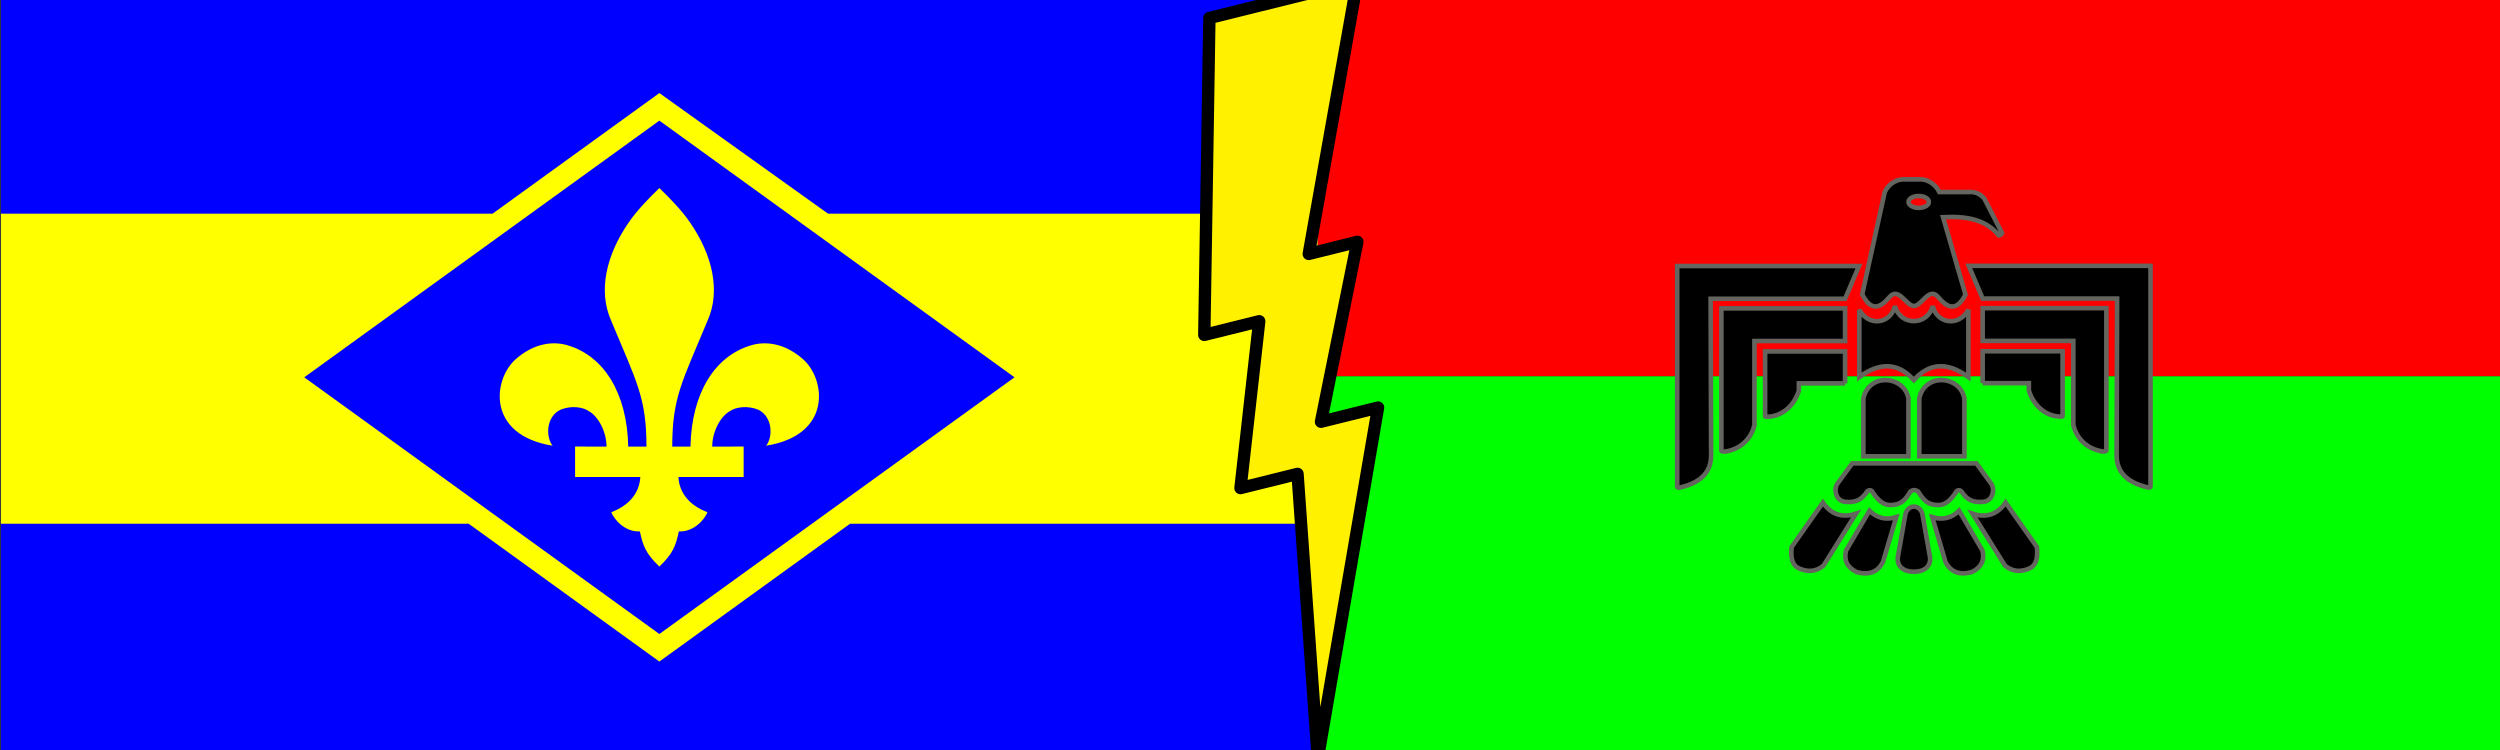 <?xml version="1.0" encoding="UTF-8" standalone="no"?>
<!-- Created with Inkscape (http://www.inkscape.org/) -->

<svg
   xmlns:dc="http://purl.org/dc/elements/1.1/"
   xmlns:cc="http://creativecommons.org/ns#"
   xmlns:rdf="http://www.w3.org/1999/02/22-rdf-syntax-ns#"
   xmlns:svg="http://www.w3.org/2000/svg"
   xmlns="http://www.w3.org/2000/svg"
   xmlns:sodipodi="http://sodipodi.sourceforge.net/DTD/sodipodi-0.dtd"
   xmlns:inkscape="http://www.inkscape.org/namespaces/inkscape"
   width="1000mm"
   height="300mm"
   viewBox="0 0 1000 300"
   version="1.1"
   id="svg8"
   sodipodi:docname="war.svg"
   inkscape:version="0.92.3 (2405546, 2018-03-11)">
  <rect x="0" y="0" width="1000" height="300" fill="#333333" stroke="none"/>
  <defs
     id="defs2" />
  <sodipodi:namedview
     id="base"
     pagecolor="#ffffff"
     bordercolor="#666666"
     borderopacity="1.0"
     inkscape:pageopacity="0.0"
     inkscape:pageshadow="2"
     inkscape:zoom="0.24748737"
     inkscape:cx="2360.6639"
     inkscape:cy="170.12617"
     inkscape:document-units="mm"
     inkscape:current-layer="layer1"
     showgrid="false"
     height="50mm"
     inkscape:window-width="1920"
     inkscape:window-height="1019"
     inkscape:window-x="1920"
     inkscape:window-y="0"
     inkscape:window-maximized="1" />
  <g
     inkscape:label="Layer 1"
     inkscape:groupmode="layer"
     id="layer1"
     transform="translate(0,3)">
    <path
       inkscape:connector-curvature="0"
       style="fill:#0000ff;stroke:none;stroke-width:0.006"
       d="M 0.378,-4.537 H 527.113 V 300.384 H 0.378 Z"
       id="path2725" />
    <path
       inkscape:connector-curvature="0"
       id="path2729"
       d="M 527.112,82.46 331.2,82.46 263.746,34.223 197.038,82.46 H 0.378 V 206.496 H 187.477 l 76.269,55.127 76.269,-55.128 H 527.112 Z"
       style="fill:#ffff00;stroke:none;stroke-width:0.005"
       sodipodi:nodetypes="ccccccccccc" />
    <path
       inkscape:connector-curvature="0"
       id="path2731"
       d="M 121.695,147.923 263.745,45.249 405.795,147.923 263.745,250.598 Z"
       style="fill:#0000ff;stroke:none;stroke-width:0.005" />
    <path
       inkscape:connector-curvature="0"
       id="path2733"
       d="m 263.747,72.219 c 4.738,4.592 8.862,8.88 12.169,13.631 9.216,13.253 12.321,27.645 7.161,39.288 -10.241,24.633 -14.175,30.885 -14.175,50.5 h 7.281 c 0.457,-21.576 9.824,-36.02 23.746,-40.354 6.127,-2.053 14.077,-1.036 21.362,5.475 9.018,8.058 11.644,30.257 -14.83,34.527 2.803,-3.618 2.566,-11.541 -3.039,-14.337 -4.286,-1.861 -9.126,-1.133 -11.389,0.468 -3.64,1.911 -7.146,8.028 -7.146,14.221 l 12.571,-0.014 v 12.19 l -26.093,-0.014 c 0.339,6.27 4.28,11.293 11.606,14.088 -0.947,2.642 -5.365,8.028 -11.432,7.664 -1.195,5.698 -2.338,8.898 -7.793,14.076 -5.455,-5.178 -6.595,-8.379 -7.793,-14.076 -6.071,0.364 -10.49,-5.022 -11.432,-7.664 7.327,-2.795 11.267,-7.818 11.605,-14.088 l -26.089,0.014 -0.004,-12.19 12.571,0.014 c 0,-6.193 -3.505,-12.31 -7.15,-14.221 -2.262,-1.6 -7.1,-2.328 -11.384,-0.468 -5.606,2.796 -5.842,10.719 -3.043,14.337 -26.474,-4.27 -23.845,-26.469 -14.829,-34.527 7.289,-6.512 15.236,-7.529 21.364,-5.475 13.924,4.335 23.29,18.778 23.744,40.354 h 7.281 c 0,-19.615 -3.93,-25.867 -14.172,-50.5 -5.157,-11.643 -2.058,-26.035 7.162,-39.288 3.303,-4.751 7.427,-9.039 12.169,-13.631 z"
       style="fill:#ffff00;stroke:none;stroke-width:0.005" />
    <path
       inkscape:connector-curvature="0"
       id="path2691"
       d="M 527.113,-5.304 H 1003.98 V 147.54 H 527.113 Z"
       style="fill:#ff0000;stroke:none;stroke-width:0.005" />
    <path
       inkscape:connector-curvature="0"
       id="path2693"
       d="M 527.113,147.541 H 1003.98 V 300.384 H 527.113 Z"
       style="fill:#00ff00;stroke:none;stroke-width:0.005" />
    <path
       inkscape:connector-curvature="0"
       style="fill:#000000;stroke:#64655f;stroke-width:1.84;stroke-miterlimit:4;stroke-dasharray:none;stroke-opacity:1"
       d="m 670.885,103.407 v 45.264 43.067 c 0.064,0.337 0.522,0.464 1.225,0.255 8.764,-2.066 12.301,-6.605 12.336,-12.785 l -0.199,-62.714 h 53.78 l 5.563,-13.087 z"
       id="path3197" />
    <path
       inkscape:connector-curvature="0"
       style="fill:#000000;stroke:#64655f;stroke-width:1.84;stroke-miterlimit:4;stroke-dasharray:none;stroke-opacity:1"
       d="m 689.895,177.674 c -0.773,-0.017 -1.29,-0.135 -1.348,-0.432 v -56.9 h 49.484 l -0.004,13.083 h -36.259 c 0,11.232 0,22.464 0,33.696 -1.578,5.986 -5.976,9.678 -11.873,10.553 z"
       id="path3193" />
    <path
       inkscape:connector-curvature="0"
       style="fill:#000000;stroke:#64655f;stroke-width:1.84;stroke-miterlimit:4;stroke-dasharray:none;stroke-opacity:1"
       d="m 738.031,150.335 h -18.486 v 2.903 c -1.805,6.122 -7.077,10.705 -13.15,10.454 -0.197,-0.006 -0.361,-0.063 -0.351,-0.469 v -25.663 h 31.986 l -0.01,12.806"
       id="path2699" />
    <path
       inkscape:connector-curvature="0"
       style="fill:#000000;stroke:#64655f;stroke-width:1.84;stroke-miterlimit:4;stroke-dasharray:none;stroke-opacity:1"
       d="m 765.59,125.439 c 3.236,0.019 6.453,-2.03 7.511,-6.031 1.589,7.004 10.392,8.567 14.248,1.479 v 26.91 c -8.91,-6.495 -15.992,-5.271 -21.812,1.234 -5.82,-6.506 -12.901,-7.73 -21.812,-1.234 v -26.91 c 3.857,7.088 12.66,5.525 14.248,-1.479 1.063,4.022 4.364,6.107 7.617,6.031 z"
       id="path2701" />
    <path
       inkscape:connector-curvature="0"
       style="fill:#000000;stroke:#64655f;stroke-width:1.84;stroke-miterlimit:4;stroke-dasharray:none;stroke-opacity:1"
       d="m 767.709,179.517 h 18.037 v -23.204 c -1.795,-9.159 -15.772,-10.26 -18.038,0 z"
       id="path2703" />
    <path
       inkscape:connector-curvature="0"
       style="fill:#000000;stroke:#64655f;stroke-width:1.84;stroke-miterlimit:4;stroke-dasharray:none;stroke-opacity:1"
       d="m 745.342,179.517 h 18.037 v -23.204 c -1.795,-9.159 -15.772,-10.26 -18.038,0 z"
       id="path2705" />
    <path
       inkscape:connector-curvature="0"
       style="fill:#000000;stroke:#64655f;stroke-width:1.84;stroke-miterlimit:4;stroke-dasharray:none;stroke-opacity:1"
       d="m 790.562,182.356 h -49.681 l -6.03,8.27 c -0.487,0.883 -0.669,1.791 -0.642,2.715 0.282,2.576 1.515,3.852 3.337,4.32 4.686,0.633 7.125,-0.735 9.37,-4.165 0.717,-0.602 1.375,-0.54 1.901,-5.1e-4 2.361,3.852 4.723,5.457 7.085,5.524 4.454,-0.002 6.003,-1.778 8.274,-5.415 1.031,-0.778 2.063,-0.731 3.095,0 2.266,3.637 3.814,5.413 8.268,5.415 2.361,-0.067 4.723,-1.672 7.085,-5.524 0.526,-0.539 1.183,-0.602 1.901,5.1e-4 2.246,3.431 4.684,4.799 9.37,4.165 1.822,-0.468 3.055,-1.744 3.337,-4.32 0.027,-0.924 -0.155,-1.832 -0.642,-2.715 z"
       id="path2707" />
    <path
       inkscape:connector-curvature="0"
       style="fill:#000000;stroke:#64655f;stroke-width:1.84;stroke-miterlimit:4;stroke-dasharray:none;stroke-opacity:1"
       d="m 772.908,203.832 c 4.086,1.296 7.659,0.453 10.718,-2.53 l 9.371,15.922 c 0.941,3.95 -0.513,6.83 -4.364,8.64 -4.835,1.296 -8.301,-0.041 -10.397,-4.011 z"
       id="path2709" />
    <path
       inkscape:connector-curvature="0"
       style="fill:#000000;stroke:#64655f;stroke-width:1.84;stroke-miterlimit:4;stroke-dasharray:none;stroke-opacity:1"
       d="m 758.5,203.832 c -4.086,1.296 -7.659,0.453 -10.718,-2.53 l -9.371,15.922 c -0.941,3.95 0.513,6.83 4.364,8.64 4.835,1.296 8.301,-0.041 10.397,-4.011 z"
       id="path2711" />
    <path
       inkscape:connector-curvature="0"
       style="fill:#000000;stroke:#64655f;stroke-width:1.84;stroke-miterlimit:4;stroke-dasharray:none;stroke-opacity:1"
       d="m 789.017,202.475 c 5.52,1.81 9.927,0.329 13.221,-4.444 l 12.515,17.774 c 0.464,4.11 -0.186,7.286 -2.888,8.517 -3.585,1.622 -6.899,1.381 -9.884,-1.111 z"
       id="path2713" />
    <path
       inkscape:connector-curvature="0"
       style="fill:#000000;stroke:#64655f;stroke-width:1.84;stroke-miterlimit:4;stroke-dasharray:none;stroke-opacity:1"
       d="m 742.391,202.475 c -5.519,1.81 -9.926,0.329 -13.221,-4.444 l -12.515,17.774 c -0.464,4.11 0.186,7.286 2.888,8.517 3.585,1.622 6.899,1.381 9.884,-1.111 z"
       id="path2715" />
    <path
       inkscape:connector-curvature="0"
       style="fill:#000000;stroke:#64655f;stroke-width:1.84;stroke-miterlimit:4;stroke-dasharray:none;stroke-opacity:1"
       d="m 765.571,225.679 c 4.97,0 6.752,-2.797 6.463,-5.678 l -3.081,-17.403 c -0.473,-1.909 -1.981,-2.962 -3.382,-2.962 -1.401,0 -2.909,1.053 -3.382,2.962 l -3.081,17.403 c -0.289,2.88 1.493,5.678 6.463,5.678 z"
       id="path2717" />
    <path
       inkscape:connector-curvature="0"
       style="fill:#000000;stroke:#64655f;stroke-width:1.84;stroke-miterlimit:4;stroke-dasharray:none;stroke-opacity:1"
       d="m 760.708,68.738 c -3.034,0.506 -5.354,2.119 -6.805,5.063 l -9.024,40.918 c 3.662,7.21 7.305,5.4 10.928,1.099 3.622,-4.301 6.705,3.643 9.786,3.566 3.064,0.019 6.073,-7.876 9.67,-3.566 3.596,4.31 7.276,6.117 10.928,-0.971 l -8.974,-30.983 c 9.61,-0.507 17.334,1.068 22.32,7.308 0.484,-0.063 0.936,-0.291 1.292,-0.892 l -7.12,-13.883 c -1.424,-1.557 -3.113,-2.567 -5.265,-2.595 h -12.716 c -1.329,-2.697 -3.685,-4.543 -6.805,-5.063 z m 6.772,6.671 c 2.251,0 4.073,1.06 4.073,2.372 0,1.312 -1.823,2.372 -4.073,2.372 -2.25,0 -4.073,-1.06 -4.073,-2.372 0,-1.312 1.823,-2.372 4.073,-2.372 z"
       id="path4238" />
    <path
       inkscape:connector-curvature="0"
       style="fill:#000000;stroke:#64655f;stroke-width:1.84;stroke-miterlimit:4;stroke-dasharray:none;stroke-opacity:1"
       d="m 787.502,103.327 5.563,13.103 h 53.78 l -0.199,62.714 c 0.035,6.18 3.572,10.719 12.336,12.785 0.704,0.21 1.161,0.082 1.225,-0.255 v -43.083 -45.264 z"
       id="path3206" />
    <path
       inkscape:connector-curvature="0"
       style="fill:#000000;stroke:#64655f;stroke-width:1.84;stroke-miterlimit:4;stroke-dasharray:none;stroke-opacity:1"
       d="m 841.197,177.604 c 0.773,-0.017 1.289,-0.135 1.348,-0.432 V 120.272 H 793.061 l 0.004,13.083 h 36.258 c 0,11.232 0,22.464 0,33.696 1.578,5.986 5.975,9.678 11.873,10.553 z"
       id="path3202" />
    <path
       inkscape:connector-curvature="0"
       style="fill:#000000;stroke:#64655f;stroke-width:1.84;stroke-miterlimit:4;stroke-dasharray:none;stroke-opacity:1"
       d="m 793.061,150.265 h 18.486 v 2.903 c 1.805,6.122 7.077,10.705 13.15,10.454 0.197,-0.006 0.361,-0.063 0.35,-0.469 V 137.49 H 793.061 l 0.01,12.806"
       id="path2721" />
    <path
       inkscape:connector-curvature="0"
       style="fill:#fff100;stroke:#000000;stroke-width:4.947;stroke-linejoin:round;stroke-miterlimit:4"
       d="m 527.113,300.384 -8.1,-113.824 -22.82,5.665 7.499,-66.729 -21.974,5.455 2.039,-126.766 59.162,-14.687 -19.417,109.072 19.439,-4.826 -14.541,71.953 22.82,-5.665 z"
       stroke-miterlimit="4"
       id="path375" />
  </g>
</svg>
